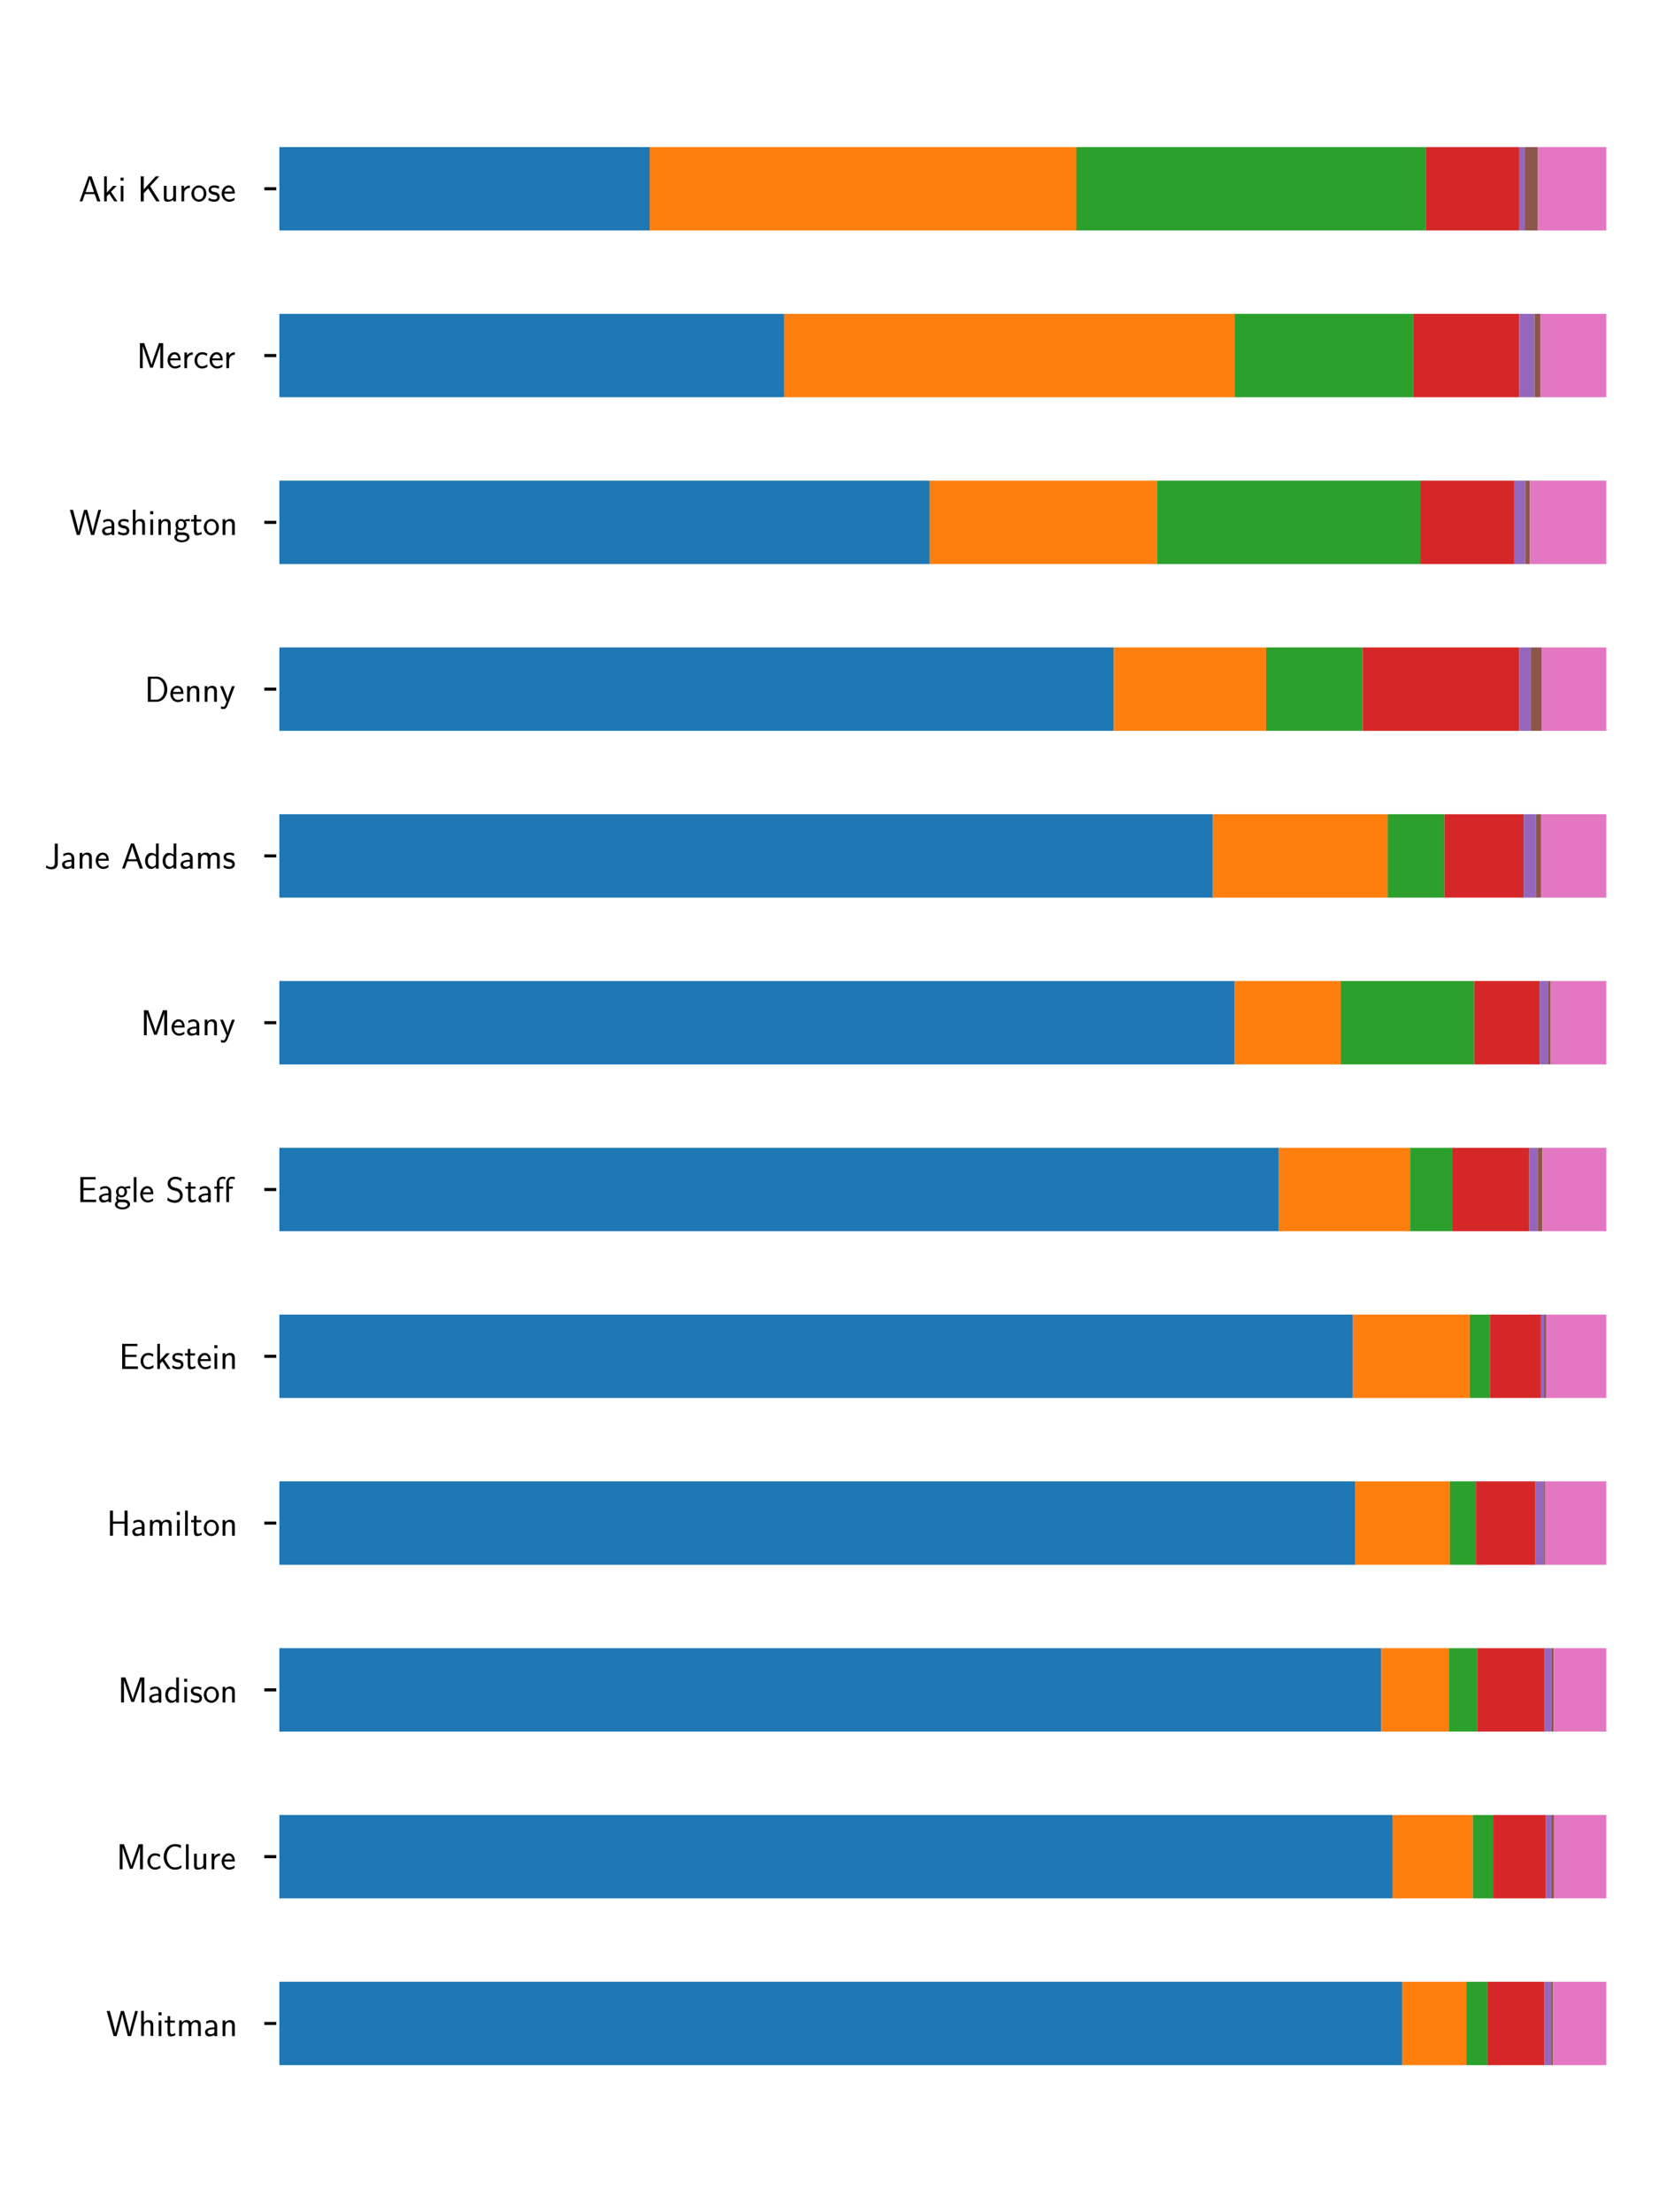 <?xml version="1.0" encoding="UTF-8" standalone="no"?>
<!-- Created with matplotlib (https://matplotlib.org/) -->

<svg
   xmlns:dc="http://purl.org/dc/elements/1.1/"
   xmlns:cc="http://creativecommons.org/ns#"
   xmlns:rdf="http://www.w3.org/1999/02/22-rdf-syntax-ns#"
   xmlns:svg="http://www.w3.org/2000/svg"
   xmlns="http://www.w3.org/2000/svg"
   xmlns:xlink="http://www.w3.org/1999/xlink"
   xmlns:sodipodi="http://sodipodi.sourceforge.net/DTD/sodipodi-0.dtd"
   xmlns:inkscape="http://www.inkscape.org/namespaces/inkscape"
   height="576pt"
   version="1.1"
   viewBox="0 0 432 576"
   width="432pt"
   id="svg2"
   inkscape:version="0.91 r13725"
   sodipodi:docname="demographics_by_school_geozone_MS.svg">
  <rect x="0" y="0" width="432" height="576" fill="#333333" stroke="none"/>
  <sodipodi:namedview
     pagecolor="#ffffff"
     bordercolor="#666666"
     borderopacity="1"
     objecttolerance="10"
     gridtolerance="10"
     guidetolerance="10"
     inkscape:pageopacity="0"
     inkscape:pageshadow="2"
     inkscape:window-width="1600"
     inkscape:window-height="831"
     id="namedview628"
     showgrid="false"
     inkscape:zoom="0.65555556"
     inkscape:cx="171.01552"
     inkscape:cy="483.28857"
     inkscape:window-x="0"
     inkscape:window-y="0"
     inkscape:window-maximized="1"
     inkscape:current-layer="svg2" />
  <defs
     id="defs4">
    <style
       type="text/css"
       id="style6">
*{stroke-linecap:butt;stroke-linejoin:round;}
  </style>
  </defs>
  <path
     d="M 0,576 432,576 432,0 0,0 Z"
     style="fill:#ffffff;stroke-linecap:butt;stroke-linejoin:round"
     id="path10"
     inkscape:connector-curvature="0" />
  <g
     id="patch_2"
     style="stroke-linecap:butt;stroke-linejoin:round">
    <path
       d="m 72.342,562.68 346.338,0 0,-549.36 -346.338,0 z"
       style="fill:#ffffff;stroke-linecap:butt;stroke-linejoin:round"
       id="path14"
       inkscape:connector-curvature="0" />
  </g>
  <g
     id="patch_3"
     style="stroke-linecap:butt;stroke-linejoin:round">
    <path
       clip-path="url(#p45917214f2)"
       d="m 72.342,537.709 292.768,0 0,-21.714 -292.768,0 z"
       style="fill:#1f77b4;stroke-linecap:butt;stroke-linejoin:round"
       id="path17"
       inkscape:connector-curvature="0" />
  </g>
  <g
     id="patch_4"
     style="stroke-linecap:butt;stroke-linejoin:round">
    <path
       clip-path="url(#p45917214f2)"
       d="m 72.342,494.281 290.326,0 0,-21.714 -290.326,0 z"
       style="fill:#1f77b4;stroke-linecap:butt;stroke-linejoin:round"
       id="path20"
       inkscape:connector-curvature="0" />
  </g>
  <g
     id="patch_5"
     style="stroke-linecap:butt;stroke-linejoin:round">
    <path
       clip-path="url(#p45917214f2)"
       d="m 72.342,450.854 287.297,0 0,-21.714 -287.297,0 z"
       style="fill:#1f77b4;stroke-linecap:butt;stroke-linejoin:round"
       id="path23"
       inkscape:connector-curvature="0" />
  </g>
  <g
     id="patch_6"
     style="stroke-linecap:butt;stroke-linejoin:round">
    <path
       clip-path="url(#p45917214f2)"
       d="m 72.342,407.426 280.546,0 0,-21.714 -280.546,0 z"
       style="fill:#1f77b4;stroke-linecap:butt;stroke-linejoin:round"
       id="path26"
       inkscape:connector-curvature="0" />
  </g>
  <g
     id="patch_7"
     style="stroke-linecap:butt;stroke-linejoin:round">
    <path
       clip-path="url(#p45917214f2)"
       d="m 72.342,363.998 279.946,0 0,-21.714 -279.946,0 z"
       style="fill:#1f77b4;stroke-linecap:butt;stroke-linejoin:round"
       id="path29"
       inkscape:connector-curvature="0" />
  </g>
  <g
     id="patch_8"
     style="stroke-linecap:butt;stroke-linejoin:round">
    <path
       clip-path="url(#p45917214f2)"
       d="m 72.342,320.571 260.623,0 0,-21.714 -260.623,0 z"
       style="fill:#1f77b4;stroke-linecap:butt;stroke-linejoin:round"
       id="path32"
       inkscape:connector-curvature="0" />
  </g>
  <g
     id="patch_9"
     style="stroke-linecap:butt;stroke-linejoin:round">
    <path
       clip-path="url(#p45917214f2)"
       d="m 72.342,277.143 249.062,0 0,-21.714 -249.062,0 z"
       style="fill:#1f77b4;stroke-linecap:butt;stroke-linejoin:round"
       id="path35"
       inkscape:connector-curvature="0" />
  </g>
  <g
     id="patch_10"
     style="stroke-linecap:butt;stroke-linejoin:round">
    <path
       clip-path="url(#p45917214f2)"
       d="m 72.342,233.715 243.488,0 0,-21.714 -243.488,0 z"
       style="fill:#1f77b4;stroke-linecap:butt;stroke-linejoin:round"
       id="path38"
       inkscape:connector-curvature="0" />
  </g>
  <g
     id="patch_11"
     style="stroke-linecap:butt;stroke-linejoin:round">
    <path
       clip-path="url(#p45917214f2)"
       d="m 72.342,190.288 217.664,0 0,-21.714 -217.664,0 z"
       style="fill:#1f77b4;stroke-linecap:butt;stroke-linejoin:round"
       id="path41"
       inkscape:connector-curvature="0" />
  </g>
  <g
     id="patch_12"
     style="stroke-linecap:butt;stroke-linejoin:round">
    <path
       clip-path="url(#p45917214f2)"
       d="m 72.342,146.86 169.73,0 0,-21.714 -169.73,0 z"
       style="fill:#1f77b4;stroke-linecap:butt;stroke-linejoin:round"
       id="path44"
       inkscape:connector-curvature="0" />
  </g>
  <g
     id="patch_13"
     style="stroke-linecap:butt;stroke-linejoin:round">
    <path
       clip-path="url(#p45917214f2)"
       d="m 72.342,103.432 131.876,0 0,-21.714 -131.876,0 z"
       style="fill:#1f77b4;stroke-linecap:butt;stroke-linejoin:round"
       id="path47"
       inkscape:connector-curvature="0" />
  </g>
  <g
     id="patch_14"
     style="stroke-linecap:butt;stroke-linejoin:round">
    <path
       clip-path="url(#p45917214f2)"
       d="m 72.342,60.005 96.84,0 0,-21.714 -96.84,0 z"
       style="fill:#1f77b4;stroke-linecap:butt;stroke-linejoin:round"
       id="path50"
       inkscape:connector-curvature="0" />
  </g>
  <g
     id="patch_15"
     style="stroke-linecap:butt;stroke-linejoin:round">
    <path
       clip-path="url(#p45917214f2)"
       d="m 365.109,537.709 16.779,0 0,-21.714 -16.779,0 z"
       style="fill:#ff7f0e;stroke-linecap:butt;stroke-linejoin:round"
       id="path53"
       inkscape:connector-curvature="0" />
  </g>
  <g
     id="patch_16"
     style="stroke-linecap:butt;stroke-linejoin:round">
    <path
       clip-path="url(#p45917214f2)"
       d="m 362.667,494.281 20.846,0 0,-21.714 -20.846,0 z"
       style="fill:#ff7f0e;stroke-linecap:butt;stroke-linejoin:round"
       id="path56"
       inkscape:connector-curvature="0" />
  </g>
  <g
     id="patch_17"
     style="stroke-linecap:butt;stroke-linejoin:round">
    <path
       clip-path="url(#p45917214f2)"
       d="m 359.639,450.854 17.637,0 0,-21.714 -17.637,0 z"
       style="fill:#ff7f0e;stroke-linecap:butt;stroke-linejoin:round"
       id="path59"
       inkscape:connector-curvature="0" />
  </g>
  <g
     id="patch_18"
     style="stroke-linecap:butt;stroke-linejoin:round">
    <path
       clip-path="url(#p45917214f2)"
       d="m 352.887,407.426 24.638,0 0,-21.714 -24.638,0 z"
       style="fill:#ff7f0e;stroke-linecap:butt;stroke-linejoin:round"
       id="path62"
       inkscape:connector-curvature="0" />
  </g>
  <g
     id="patch_19"
     style="stroke-linecap:butt;stroke-linejoin:round">
    <path
       clip-path="url(#p45917214f2)"
       d="m 352.287,363.998 30.421,0 0,-21.714 -30.421,0 z"
       style="fill:#ff7f0e;stroke-linecap:butt;stroke-linejoin:round"
       id="path65"
       inkscape:connector-curvature="0" />
  </g>
  <g
     id="patch_20"
     style="stroke-linecap:butt;stroke-linejoin:round">
    <path
       clip-path="url(#p45917214f2)"
       d="m 332.964,320.571 34.257,0 0,-21.714 -34.257,0 z"
       style="fill:#ff7f0e;stroke-linecap:butt;stroke-linejoin:round"
       id="path68"
       inkscape:connector-curvature="0" />
  </g>
  <g
     id="patch_21"
     style="stroke-linecap:butt;stroke-linejoin:round">
    <path
       clip-path="url(#p45917214f2)"
       d="m 321.404,277.143 27.684,0 0,-21.714 -27.684,0 z"
       style="fill:#ff7f0e;stroke-linecap:butt;stroke-linejoin:round"
       id="path71"
       inkscape:connector-curvature="0" />
  </g>
  <g
     id="patch_22"
     style="stroke-linecap:butt;stroke-linejoin:round">
    <path
       clip-path="url(#p45917214f2)"
       d="m 315.829,233.715 45.523,0 0,-21.714 -45.523,0 z"
       style="fill:#ff7f0e;stroke-linecap:butt;stroke-linejoin:round"
       id="path74"
       inkscape:connector-curvature="0" />
  </g>
  <g
     id="patch_23"
     style="stroke-linecap:butt;stroke-linejoin:round">
    <path
       clip-path="url(#p45917214f2)"
       d="m 290.006,190.288 39.676,0 0,-21.714 -39.676,0 z"
       style="fill:#ff7f0e;stroke-linecap:butt;stroke-linejoin:round"
       id="path77"
       inkscape:connector-curvature="0" />
  </g>
  <g
     id="patch_24"
     style="stroke-linecap:butt;stroke-linejoin:round">
    <path
       clip-path="url(#p45917214f2)"
       d="m 242.072,146.86 59.214,0 0,-21.714 -59.214,0 z"
       style="fill:#ff7f0e;stroke-linecap:butt;stroke-linejoin:round"
       id="path80"
       inkscape:connector-curvature="0" />
  </g>
  <g
     id="patch_25"
     style="stroke-linecap:butt;stroke-linejoin:round">
    <path
       clip-path="url(#p45917214f2)"
       d="m 204.218,103.432 117.245,0 0,-21.714 -117.245,0 z"
       style="fill:#ff7f0e;stroke-linecap:butt;stroke-linejoin:round"
       id="path83"
       inkscape:connector-curvature="0" />
  </g>
  <g
     id="patch_26"
     style="stroke-linecap:butt;stroke-linejoin:round">
    <path
       clip-path="url(#p45917214f2)"
       d="m 169.181,60.005 111.105,0 0,-21.714 -111.105,0 z"
       style="fill:#ff7f0e;stroke-linecap:butt;stroke-linejoin:round"
       id="path86"
       inkscape:connector-curvature="0" />
  </g>
  <g
     id="patch_27"
     style="stroke-linecap:butt;stroke-linejoin:round">
    <path
       clip-path="url(#p45917214f2)"
       d="m 381.888,537.709 5.403,0 0,-21.714 -5.403,0 z"
       style="fill:#2ca02c;stroke-linecap:butt;stroke-linejoin:round"
       id="path89"
       inkscape:connector-curvature="0" />
  </g>
  <g
     id="patch_28"
     style="stroke-linecap:butt;stroke-linejoin:round">
    <path
       clip-path="url(#p45917214f2)"
       d="m 383.514,494.281 5.302,0 0,-21.714 -5.302,0 z"
       style="fill:#2ca02c;stroke-linecap:butt;stroke-linejoin:round"
       id="path92"
       inkscape:connector-curvature="0" />
  </g>
  <g
     id="patch_29"
     style="stroke-linecap:butt;stroke-linejoin:round">
    <path
       clip-path="url(#p45917214f2)"
       d="m 377.275,450.854 7.425,0 0,-21.714 -7.425,0 z"
       style="fill:#2ca02c;stroke-linecap:butt;stroke-linejoin:round"
       id="path95"
       inkscape:connector-curvature="0" />
  </g>
  <g
     id="patch_30"
     style="stroke-linecap:butt;stroke-linejoin:round">
    <path
       clip-path="url(#p45917214f2)"
       d="m 377.525,407.426 6.819,0 0,-21.714 -6.819,0 z"
       style="fill:#2ca02c;stroke-linecap:butt;stroke-linejoin:round"
       id="path98"
       inkscape:connector-curvature="0" />
  </g>
  <g
     id="patch_31"
     style="stroke-linecap:butt;stroke-linejoin:round">
    <path
       clip-path="url(#p45917214f2)"
       d="m 382.708,363.998 5.27,0 0,-21.714 -5.27,0 z"
       style="fill:#2ca02c;stroke-linecap:butt;stroke-linejoin:round"
       id="path101"
       inkscape:connector-curvature="0" />
  </g>
  <g
     id="patch_32"
     style="stroke-linecap:butt;stroke-linejoin:round">
    <path
       clip-path="url(#p45917214f2)"
       d="m 367.221,320.571 10.89,0 0,-21.714 -10.89,0 z"
       style="fill:#2ca02c;stroke-linecap:butt;stroke-linejoin:round"
       id="path104"
       inkscape:connector-curvature="0" />
  </g>
  <g
     id="patch_33"
     style="stroke-linecap:butt;stroke-linejoin:round">
    <path
       clip-path="url(#p45917214f2)"
       d="m 349.088,277.143 34.806,0 0,-21.714 -34.806,0 z"
       style="fill:#2ca02c;stroke-linecap:butt;stroke-linejoin:round"
       id="path107"
       inkscape:connector-curvature="0" />
  </g>
  <g
     id="patch_34"
     style="stroke-linecap:butt;stroke-linejoin:round">
    <path
       clip-path="url(#p45917214f2)"
       d="m 361.352,233.715 14.768,0 0,-21.714 -14.768,0 z"
       style="fill:#2ca02c;stroke-linecap:butt;stroke-linejoin:round"
       id="path110"
       inkscape:connector-curvature="0" />
  </g>
  <g
     id="patch_35"
     style="stroke-linecap:butt;stroke-linejoin:round">
    <path
       clip-path="url(#p45917214f2)"
       d="m 329.683,190.288 25.15,0 0,-21.714 -25.15,0 z"
       style="fill:#2ca02c;stroke-linecap:butt;stroke-linejoin:round"
       id="path113"
       inkscape:connector-curvature="0" />
  </g>
  <g
     id="patch_36"
     style="stroke-linecap:butt;stroke-linejoin:round">
    <path
       clip-path="url(#p45917214f2)"
       d="m 301.285,146.86 68.526,0 0,-21.714 -68.526,0 z"
       style="fill:#2ca02c;stroke-linecap:butt;stroke-linejoin:round"
       id="path116"
       inkscape:connector-curvature="0" />
  </g>
  <g
     id="patch_37"
     style="stroke-linecap:butt;stroke-linejoin:round">
    <path
       clip-path="url(#p45917214f2)"
       d="m 321.463,103.432 46.572,0 0,-21.714 -46.572,0 z"
       style="fill:#2ca02c;stroke-linecap:butt;stroke-linejoin:round"
       id="path119"
       inkscape:connector-curvature="0" />
  </g>
  <g
     id="patch_38"
     style="stroke-linecap:butt;stroke-linejoin:round">
    <path
       clip-path="url(#p45917214f2)"
       d="m 280.286,60.005 90.971,0 0,-21.714 -90.971,0 z"
       style="fill:#2ca02c;stroke-linecap:butt;stroke-linejoin:round"
       id="path122"
       inkscape:connector-curvature="0" />
  </g>
  <g
     id="patch_39"
     style="stroke-linecap:butt;stroke-linejoin:round">
    <path
       clip-path="url(#p45917214f2)"
       d="m 387.291,537.709 14.891,0 0,-21.714 -14.891,0 z"
       style="fill:#d62728;stroke-linecap:butt;stroke-linejoin:round"
       id="path125"
       inkscape:connector-curvature="0" />
  </g>
  <g
     id="patch_40"
     style="stroke-linecap:butt;stroke-linejoin:round">
    <path
       clip-path="url(#p45917214f2)"
       d="m 388.816,494.281 13.747,0 0,-21.714 -13.747,0 z"
       style="fill:#d62728;stroke-linecap:butt;stroke-linejoin:round"
       id="path128"
       inkscape:connector-curvature="0" />
  </g>
  <g
     id="patch_41"
     style="stroke-linecap:butt;stroke-linejoin:round">
    <path
       clip-path="url(#p45917214f2)"
       d="m 384.7,450.854 17.422,0 0,-21.714 -17.422,0 z"
       style="fill:#d62728;stroke-linecap:butt;stroke-linejoin:round"
       id="path131"
       inkscape:connector-curvature="0" />
  </g>
  <g
     id="patch_42"
     style="stroke-linecap:butt;stroke-linejoin:round">
    <path
       clip-path="url(#p45917214f2)"
       d="m 384.343,407.426 15.461,0 0,-21.714 -15.461,0 z"
       style="fill:#d62728;stroke-linecap:butt;stroke-linejoin:round"
       id="path134"
       inkscape:connector-curvature="0" />
  </g>
  <g
     id="patch_43"
     style="stroke-linecap:butt;stroke-linejoin:round">
    <path
       clip-path="url(#p45917214f2)"
       d="m 387.978,363.998 13.252,0 0,-21.714 -13.252,0 z"
       style="fill:#d62728;stroke-linecap:butt;stroke-linejoin:round"
       id="path137"
       inkscape:connector-curvature="0" />
  </g>
  <g
     id="patch_44"
     style="stroke-linecap:butt;stroke-linejoin:round">
    <path
       clip-path="url(#p45917214f2)"
       d="m 378.111,320.571 20.132,0 0,-21.714 -20.132,0 z"
       style="fill:#d62728;stroke-linecap:butt;stroke-linejoin:round"
       id="path140"
       inkscape:connector-curvature="0" />
  </g>
  <g
     id="patch_45"
     style="stroke-linecap:butt;stroke-linejoin:round">
    <path
       clip-path="url(#p45917214f2)"
       d="m 383.894,277.143 17.052,0 0,-21.714 -17.052,0 z"
       style="fill:#d62728;stroke-linecap:butt;stroke-linejoin:round"
       id="path143"
       inkscape:connector-curvature="0" />
  </g>
  <g
     id="patch_46"
     style="stroke-linecap:butt;stroke-linejoin:round">
    <path
       clip-path="url(#p45917214f2)"
       d="m 376.121,233.715 20.674,0 0,-21.714 -20.674,0 z"
       style="fill:#d62728;stroke-linecap:butt;stroke-linejoin:round"
       id="path146"
       inkscape:connector-curvature="0" />
  </g>
  <g
     id="patch_47"
     style="stroke-linecap:butt;stroke-linejoin:round">
    <path
       clip-path="url(#p45917214f2)"
       d="m 354.833,190.288 40.777,0 0,-21.714 -40.777,0 z"
       style="fill:#d62728;stroke-linecap:butt;stroke-linejoin:round"
       id="path149"
       inkscape:connector-curvature="0" />
  </g>
  <g
     id="patch_48"
     style="stroke-linecap:butt;stroke-linejoin:round">
    <path
       clip-path="url(#p45917214f2)"
       d="m 369.811,146.86 24.494,0 0,-21.714 -24.494,0 z"
       style="fill:#d62728;stroke-linecap:butt;stroke-linejoin:round"
       id="path152"
       inkscape:connector-curvature="0" />
  </g>
  <g
     id="patch_49"
     style="stroke-linecap:butt;stroke-linejoin:round">
    <path
       clip-path="url(#p45917214f2)"
       d="m 368.035,103.432 27.572,0 0,-21.714 -27.572,0 z"
       style="fill:#d62728;stroke-linecap:butt;stroke-linejoin:round"
       id="path155"
       inkscape:connector-curvature="0" />
  </g>
  <g
     id="patch_50"
     style="stroke-linecap:butt;stroke-linejoin:round">
    <path
       clip-path="url(#p45917214f2)"
       d="m 371.256,60.005 24.28,0 0,-21.714 -24.28,0 z"
       style="fill:#d62728;stroke-linecap:butt;stroke-linejoin:round"
       id="path158"
       inkscape:connector-curvature="0" />
  </g>
  <g
     id="patch_51"
     style="stroke-linecap:butt;stroke-linejoin:round">
    <path
       clip-path="url(#p45917214f2)"
       d="m 402.182,537.709 1.693,0 0,-21.714 -1.693,0 z"
       style="fill:#9467bd;stroke-linecap:butt;stroke-linejoin:round"
       id="path161"
       inkscape:connector-curvature="0" />
  </g>
  <g
     id="patch_52"
     style="stroke-linecap:butt;stroke-linejoin:round">
    <path
       clip-path="url(#p45917214f2)"
       d="m 402.563,494.281 1.435,0 0,-21.714 -1.435,0 z"
       style="fill:#9467bd;stroke-linecap:butt;stroke-linejoin:round"
       id="path164"
       inkscape:connector-curvature="0" />
  </g>
  <g
     id="patch_53"
     style="stroke-linecap:butt;stroke-linejoin:round">
    <path
       clip-path="url(#p45917214f2)"
       d="m 402.122,450.854 1.81,0 0,-21.714 -1.81,0 z"
       style="fill:#9467bd;stroke-linecap:butt;stroke-linejoin:round"
       id="path167"
       inkscape:connector-curvature="0" />
  </g>
  <g
     id="patch_54"
     style="stroke-linecap:butt;stroke-linejoin:round">
    <path
       clip-path="url(#p45917214f2)"
       d="m 399.805,407.426 2.173,0 0,-21.714 -2.173,0 z"
       style="fill:#9467bd;stroke-linecap:butt;stroke-linejoin:round"
       id="path170"
       inkscape:connector-curvature="0" />
  </g>
  <g
     id="patch_55"
     style="stroke-linecap:butt;stroke-linejoin:round">
    <path
       clip-path="url(#p45917214f2)"
       d="m 401.231,363.998 0.872,0 0,-21.714 -0.872,0 z"
       style="fill:#9467bd;stroke-linecap:butt;stroke-linejoin:round"
       id="path173"
       inkscape:connector-curvature="0" />
  </g>
  <g
     id="patch_56"
     style="stroke-linecap:butt;stroke-linejoin:round">
    <path
       clip-path="url(#p45917214f2)"
       d="m 398.243,320.571 2.181,0 0,-21.714 -2.181,0 z"
       style="fill:#9467bd;stroke-linecap:butt;stroke-linejoin:round"
       id="path176"
       inkscape:connector-curvature="0" />
  </g>
  <g
     id="patch_57"
     style="stroke-linecap:butt;stroke-linejoin:round">
    <path
       clip-path="url(#p45917214f2)"
       d="m 400.945,277.143 2.169,0 0,-21.714 -2.169,0 z"
       style="fill:#9467bd;stroke-linecap:butt;stroke-linejoin:round"
       id="path179"
       inkscape:connector-curvature="0" />
  </g>
  <g
     id="patch_58"
     style="stroke-linecap:butt;stroke-linejoin:round">
    <path
       clip-path="url(#p45917214f2)"
       d="m 396.794,233.715 3.2,0 0,-21.714 -3.2,0 z"
       style="fill:#9467bd;stroke-linecap:butt;stroke-linejoin:round"
       id="path182"
       inkscape:connector-curvature="0" />
  </g>
  <g
     id="patch_59"
     style="stroke-linecap:butt;stroke-linejoin:round">
    <path
       clip-path="url(#p45917214f2)"
       d="m 395.61,190.288 3.018,0 0,-21.714 -3.018,0 z"
       style="fill:#9467bd;stroke-linecap:butt;stroke-linejoin:round"
       id="path185"
       inkscape:connector-curvature="0" />
  </g>
  <g
     id="patch_60"
     style="stroke-linecap:butt;stroke-linejoin:round">
    <path
       clip-path="url(#p45917214f2)"
       d="m 394.305,146.86 2.882,0 0,-21.714 -2.882,0 z"
       style="fill:#9467bd;stroke-linecap:butt;stroke-linejoin:round"
       id="path188"
       inkscape:connector-curvature="0" />
  </g>
  <g
     id="patch_61"
     style="stroke-linecap:butt;stroke-linejoin:round">
    <path
       clip-path="url(#p45917214f2)"
       d="m 395.607,103.432 3.984,0 0,-21.714 -3.984,0 z"
       style="fill:#9467bd;stroke-linecap:butt;stroke-linejoin:round"
       id="path191"
       inkscape:connector-curvature="0" />
  </g>
  <g
     id="patch_62"
     style="stroke-linecap:butt;stroke-linejoin:round">
    <path
       clip-path="url(#p45917214f2)"
       d="m 395.537,60.005 1.544,0 0,-21.714 -1.544,0 z"
       style="fill:#9467bd;stroke-linecap:butt;stroke-linejoin:round"
       id="path194"
       inkscape:connector-curvature="0" />
  </g>
  <g
     id="patch_63"
     style="stroke-linecap:butt;stroke-linejoin:round">
    <path
       clip-path="url(#p45917214f2)"
       d="m 403.875,537.709 0.511,0 0,-21.714 -0.511,0 z"
       style="fill:#8c564b;stroke-linecap:butt;stroke-linejoin:round"
       id="path197"
       inkscape:connector-curvature="0" />
  </g>
  <g
     id="patch_64"
     style="stroke-linecap:butt;stroke-linejoin:round">
    <path
       clip-path="url(#p45917214f2)"
       d="m 403.997,494.281 0.67,0 0,-21.714 -0.67,0 z"
       style="fill:#8c564b;stroke-linecap:butt;stroke-linejoin:round"
       id="path200"
       inkscape:connector-curvature="0" />
  </g>
  <g
     id="patch_65"
     style="stroke-linecap:butt;stroke-linejoin:round">
    <path
       clip-path="url(#p45917214f2)"
       d="m 403.931,450.854 0.65,0 0,-21.714 -0.65,0 z"
       style="fill:#8c564b;stroke-linecap:butt;stroke-linejoin:round"
       id="path203"
       inkscape:connector-curvature="0" />
  </g>
  <g
     id="patch_66"
     style="stroke-linecap:butt;stroke-linejoin:round">
    <path
       clip-path="url(#p45917214f2)"
       d="m 401.977,407.426 0.41,0 0,-21.714 -0.41,0 z"
       style="fill:#8c564b;stroke-linecap:butt;stroke-linejoin:round"
       id="path206"
       inkscape:connector-curvature="0" />
  </g>
  <g
     id="patch_67"
     style="stroke-linecap:butt;stroke-linejoin:round">
    <path
       clip-path="url(#p45917214f2)"
       d="m 402.103,363.998 0.5,0 0,-21.714 -0.5,0 z"
       style="fill:#8c564b;stroke-linecap:butt;stroke-linejoin:round"
       id="path209"
       inkscape:connector-curvature="0" />
  </g>
  <g
     id="patch_68"
     style="stroke-linecap:butt;stroke-linejoin:round">
    <path
       clip-path="url(#p45917214f2)"
       d="m 400.424,320.571 1.218,0 0,-21.714 -1.218,0 z"
       style="fill:#8c564b;stroke-linecap:butt;stroke-linejoin:round"
       id="path212"
       inkscape:connector-curvature="0" />
  </g>
  <g
     id="patch_69"
     style="stroke-linecap:butt;stroke-linejoin:round">
    <path
       clip-path="url(#p45917214f2)"
       d="m 403.115,277.143 0.666,0 0,-21.714 -0.666,0 z"
       style="fill:#8c564b;stroke-linecap:butt;stroke-linejoin:round"
       id="path215"
       inkscape:connector-curvature="0" />
  </g>
  <g
     id="patch_70"
     style="stroke-linecap:butt;stroke-linejoin:round">
    <path
       clip-path="url(#p45917214f2)"
       d="m 399.994,233.715 1.245,0 0,-21.714 -1.245,0 z"
       style="fill:#8c564b;stroke-linecap:butt;stroke-linejoin:round"
       id="path218"
       inkscape:connector-curvature="0" />
  </g>
  <g
     id="patch_71"
     style="stroke-linecap:butt;stroke-linejoin:round">
    <path
       clip-path="url(#p45917214f2)"
       d="m 398.627,190.288 2.809,0 0,-21.714 -2.809,0 z"
       style="fill:#8c564b;stroke-linecap:butt;stroke-linejoin:round"
       id="path221"
       inkscape:connector-curvature="0" />
  </g>
  <g
     id="patch_72"
     style="stroke-linecap:butt;stroke-linejoin:round">
    <path
       clip-path="url(#p45917214f2)"
       d="m 397.187,146.86 1.156,0 0,-21.714 -1.156,0 z"
       style="fill:#8c564b;stroke-linecap:butt;stroke-linejoin:round"
       id="path224"
       inkscape:connector-curvature="0" />
  </g>
  <g
     id="patch_73"
     style="stroke-linecap:butt;stroke-linejoin:round">
    <path
       clip-path="url(#p45917214f2)"
       d="m 399.591,103.432 1.576,0 0,-21.714 -1.576,0 z"
       style="fill:#8c564b;stroke-linecap:butt;stroke-linejoin:round"
       id="path227"
       inkscape:connector-curvature="0" />
  </g>
  <g
     id="patch_74"
     style="stroke-linecap:butt;stroke-linejoin:round">
    <path
       clip-path="url(#p45917214f2)"
       d="m 397.081,60.005 3.39,0 0,-21.714 -3.39,0 z"
       style="fill:#8c564b;stroke-linecap:butt;stroke-linejoin:round"
       id="path230"
       inkscape:connector-curvature="0" />
  </g>
  <g
     id="patch_75"
     style="stroke-linecap:butt;stroke-linejoin:round">
    <path
       clip-path="url(#p45917214f2)"
       d="m 404.386,537.709 14.294,0 0,-21.714 -14.294,0 z"
       style="fill:#e377c2;stroke-linecap:butt;stroke-linejoin:round"
       id="path233"
       inkscape:connector-curvature="0" />
  </g>
  <g
     id="patch_76"
     style="stroke-linecap:butt;stroke-linejoin:round">
    <path
       clip-path="url(#p45917214f2)"
       d="m 404.667,494.281 14.013,0 0,-21.714 -14.013,0 z"
       style="fill:#e377c2;stroke-linecap:butt;stroke-linejoin:round"
       id="path236"
       inkscape:connector-curvature="0" />
  </g>
  <g
     id="patch_77"
     style="stroke-linecap:butt;stroke-linejoin:round">
    <path
       clip-path="url(#p45917214f2)"
       d="m 404.582,450.854 14.098,0 0,-21.714 -14.098,0 z"
       style="fill:#e377c2;stroke-linecap:butt;stroke-linejoin:round"
       id="path239"
       inkscape:connector-curvature="0" />
  </g>
  <g
     id="patch_78"
     style="stroke-linecap:butt;stroke-linejoin:round">
    <path
       clip-path="url(#p45917214f2)"
       d="m 402.387,407.426 16.293,0 0,-21.714 -16.293,0 z"
       style="fill:#e377c2;stroke-linecap:butt;stroke-linejoin:round"
       id="path242"
       inkscape:connector-curvature="0" />
  </g>
  <g
     id="patch_79"
     style="stroke-linecap:butt;stroke-linejoin:round">
    <path
       clip-path="url(#p45917214f2)"
       d="m 402.602,363.998 16.078,0 0,-21.714 -16.078,0 z"
       style="fill:#e377c2;stroke-linecap:butt;stroke-linejoin:round"
       id="path245"
       inkscape:connector-curvature="0" />
  </g>
  <g
     id="patch_80"
     style="stroke-linecap:butt;stroke-linejoin:round">
    <path
       clip-path="url(#p45917214f2)"
       d="m 401.642,320.571 17.038,0 0,-21.714 -17.038,0 z"
       style="fill:#e377c2;stroke-linecap:butt;stroke-linejoin:round"
       id="path248"
       inkscape:connector-curvature="0" />
  </g>
  <g
     id="patch_81"
     style="stroke-linecap:butt;stroke-linejoin:round">
    <path
       clip-path="url(#p45917214f2)"
       d="m 403.781,277.143 14.899,0 0,-21.714 -14.899,0 z"
       style="fill:#e377c2;stroke-linecap:butt;stroke-linejoin:round"
       id="path251"
       inkscape:connector-curvature="0" />
  </g>
  <g
     id="patch_82"
     style="stroke-linecap:butt;stroke-linejoin:round">
    <path
       clip-path="url(#p45917214f2)"
       d="m 401.239,233.715 17.441,0 0,-21.714 -17.441,0 z"
       style="fill:#e377c2;stroke-linecap:butt;stroke-linejoin:round"
       id="path254"
       inkscape:connector-curvature="0" />
  </g>
  <g
     id="patch_83"
     style="stroke-linecap:butt;stroke-linejoin:round">
    <path
       clip-path="url(#p45917214f2)"
       d="m 401.436,190.288 17.244,0 0,-21.714 -17.244,0 z"
       style="fill:#e377c2;stroke-linecap:butt;stroke-linejoin:round"
       id="path257"
       inkscape:connector-curvature="0" />
  </g>
  <g
     id="patch_84"
     style="stroke-linecap:butt;stroke-linejoin:round">
    <path
       clip-path="url(#p45917214f2)"
       d="m 398.343,146.86 20.337,0 0,-21.714 -20.337,0 z"
       style="fill:#e377c2;stroke-linecap:butt;stroke-linejoin:round"
       id="path260"
       inkscape:connector-curvature="0" />
  </g>
  <g
     id="patch_85"
     style="stroke-linecap:butt;stroke-linejoin:round">
    <path
       clip-path="url(#p45917214f2)"
       d="m 401.167,103.432 17.513,0 0,-21.714 -17.513,0 z"
       style="fill:#e377c2;stroke-linecap:butt;stroke-linejoin:round"
       id="path263"
       inkscape:connector-curvature="0" />
  </g>
  <g
     id="patch_86"
     style="stroke-linecap:butt;stroke-linejoin:round">
    <path
       clip-path="url(#p45917214f2)"
       d="m 400.471,60.005 18.209,0 0,-21.714 -18.209,0 z"
       style="fill:#e377c2;stroke-linecap:butt;stroke-linejoin:round"
       id="path266"
       inkscape:connector-curvature="0" />
  </g>
  <g
     id="matplotlib.axis_1"
     style="stroke-linecap:butt;stroke-linejoin:round" />
  <g
     id="line2d_1"
     style="stroke-linecap:butt;stroke-linejoin:round">
    <defs
       id="defs272">
      <path
         d="M 0,0 -3.5,0"
         id="md4923b8eb2"
         style="stroke:#000000;stroke-width:0.8;stroke-linecap:butt;stroke-linejoin:round"
         inkscape:connector-curvature="0" />
    </defs>
    <g
       id="g275"
       style="stroke-linecap:butt;stroke-linejoin:round">
      <use
         style="stroke:#000000;stroke-width:0.8;stroke-linecap:butt;stroke-linejoin:round"
         x="72.342"
         xlink:href="#md4923b8eb2"
         y="526.852"
         id="use277"
         width="100%"
         height="100%" />
    </g>
  </g>
  <g
     id="text_1"
     style="stroke-linecap:butt;stroke-linejoin:round"
     transform="translate(-0.193,0)">
    <!-- Whitman -->
    <defs
       id="defs280">
      <path
         d="M 87.203,69 79.594,69 71.203,38.078 C 69.906,33.094 68.703,28.141 67.5,23.156 65.703,15.797 64.406,10.641 64.203,8.047 l -0.109,0 c -0.188,2.688 -1.5,8.344 -3.094,14.719 -1.203,5.281 -2.5,10.531 -3.906,15.703 L 48.797,69 40.406,69 32.5,40.031 28.5,24.203 C 25.5,11.672 25.406,9.875 25.203,7.891 l -0.109,0 c 0,0.594 -0.391,3.875 -3.188,15.516 C 20.5,29.188 19.094,35.062 17.594,40.641 L 9.906,69 l -8.609,0 19,-69 8.297,0 7.906,28.734 4,15.812 C 43.203,55.688 43.797,58.469 44,60.953 l 0.094,0 c 0,-0.391 0.906,-6.672 4.812,-21.188 L 59.5,0 68.203,0 Z"
         id="CMSS17-87"
         inkscape:connector-curvature="0"
         style="stroke-linecap:butt;stroke-linejoin:round" />
      <path
         d="m 40.906,29.547 c 0,6.266 -1.5,14.516 -12.812,14.516 -6.297,0 -10.391,-3.078 -13.297,-6.453 l 0,31.891 -7.391,0 0,-69 L 15,0.5 15,24.578 C 15,30.828 17.406,38 24.203,38 33,38 33.297,32.125 33.297,28.734 l 0,-28.234 7.609,0 z"
         id="CMSS17-104"
         inkscape:connector-curvature="0"
         style="stroke-linecap:butt;stroke-linejoin:round" />
      <path
         d="m 15.297,65.359 -8.391,0 0,-8.359 8.391,0 z m -0.5,-22.562 -7.391,0 0,-42.797 7.391,0 z"
         id="CMSS17-105"
         inkscape:connector-curvature="0"
         style="stroke-linecap:butt;stroke-linejoin:round" />
      <path
         d="m 16.703,37 13,0 0,5.766 -13,0 0,12.234 -7.109,0 0,-12.234 -7.891,0 0,-5.766 7.703,0 0,-25.297 C 9.406,6 10.703,-1 17.297,-1 c 5,0 9.609,1.391 14,3.688 l -1.594,5.875 c -2.406,-2.094 -5.297,-3.297 -8.406,-3.297 -4.391,0 -4.594,5.609 -4.594,8.109 z"
         id="CMSS17-116"
         inkscape:connector-curvature="0"
         style="stroke-linecap:butt;stroke-linejoin:round" />
      <path
         d="M 67,29.328 C 67,36.062 65.297,44 54.094,44 c -7.5,0 -12,-4.688 -14,-7.578 C 38.297,41.719 34.094,44 28.094,44 21.297,44 17,40.125 14.703,37.328 l 0,5.766 -7.297,0 L 7.406,0 15,0 15,24.359 c 0,5.938 2.203,13.578 9.297,13.578 9.109,0 9.109,-6.438 9.109,-9.359 L 33.406,0 41,0 41,24.359 c 0,5.938 2.203,13.578 9.297,13.578 9.109,0 9.109,-6.438 9.109,-9.359 L 59.406,0 67,0 Z"
         id="CMSS17-109"
         inkscape:connector-curvature="0"
         style="stroke-linecap:butt;stroke-linejoin:round" />
      <path
         d="M 37.594,27.984 C 37.594,37.375 30.906,43.875 21.906,43.875 17.5,43.875 12.703,43.078 7.203,39.891 l 0.594,-6.531 C 10.297,35.125 14.594,38 21.797,38 26.906,38 30,34.062 30,27.844 L 30,24 C 14,24 4,19.344 4,11.344 4,7.203 6.5,-1 14.797,-1 c 1.5,0 9.609,0 15.406,4.391 l 0,-3.688 7.391,0 z M 30,12.75 C 30,10.953 30,8.562 27,6.781 24.406,5.078 21.094,5.078 19.703,5.078 c -5,0 -8.406,2.906 -8.406,6.547 0,7.297 15.609,7.297 18.703,7.297 z"
         id="CMSS17-97"
         inkscape:connector-curvature="0"
         style="stroke-linecap:butt;stroke-linejoin:round" />
      <path
         d="M 40.906,29.328 C 40.906,35.672 39.406,44 28.094,44 21.703,44 17.5,40.719 14.703,37.328 l 0,5.766 -7.297,0 L 7.406,0 15,0 15,24.359 C 15,30.688 17.406,37.938 24.203,37.938 33,37.938 33.297,32 33.297,28.578 L 33.297,0 40.906,0 Z"
         id="CMSS17-110"
         inkscape:connector-curvature="0"
         style="stroke-linecap:butt;stroke-linejoin:round" />
    </defs>
    <g
       transform="matrix(0.095,0,0,-0.095,27.856,530.138)"
       id="g289"
       style="stroke-linecap:butt;stroke-linejoin:round">
      <use
         transform="scale(0.996,0.996)"
         xlink:href="#CMSS17-87"
         id="use291"
         style="stroke-linecap:butt;stroke-linejoin:round"
         x="0"
         y="0"
         width="100%"
         height="100%" />
      <use
         transform="matrix(0.996,0,0,0.996,88.242,0)"
         xlink:href="#CMSS17-104"
         id="use293"
         style="stroke-linecap:butt;stroke-linejoin:round"
         x="0"
         y="0"
         width="100%"
         height="100%" />
      <use
         transform="matrix(0.996,0,0,0.996,136.447,0)"
         xlink:href="#CMSS17-105"
         id="use295"
         style="stroke-linecap:butt;stroke-linejoin:round"
         x="0"
         y="0"
         width="100%"
         height="100%" />
      <use
         transform="matrix(0.996,0,0,0.996,158.628,0)"
         xlink:href="#CMSS17-116"
         id="use297"
         style="stroke-linecap:butt;stroke-linejoin:round"
         x="0"
         y="0"
         width="100%"
         height="100%" />
      <use
         transform="matrix(0.996,0,0,0.996,192.459,0)"
         xlink:href="#CMSS17-109"
         id="use299"
         style="stroke-linecap:butt;stroke-linejoin:round"
         x="0"
         y="0"
         width="100%"
         height="100%" />
      <use
         transform="matrix(0.996,0,0,0.996,266.689,0)"
         xlink:href="#CMSS17-97"
         id="use301"
         style="stroke-linecap:butt;stroke-linejoin:round"
         x="0"
         y="0"
         width="100%"
         height="100%" />
      <use
         transform="matrix(0.996,0,0,0.996,311.611,0)"
         xlink:href="#CMSS17-110"
         id="use303"
         style="stroke-linecap:butt;stroke-linejoin:round"
         x="0"
         y="0"
         width="100%"
         height="100%" />
    </g>
  </g>
  <g
     id="line2d_2"
     style="stroke-linecap:butt;stroke-linejoin:round">
    <g
       id="g307"
       style="stroke-linecap:butt;stroke-linejoin:round">
      <use
         style="stroke:#000000;stroke-width:0.8;stroke-linecap:butt;stroke-linejoin:round"
         x="72.342"
         xlink:href="#md4923b8eb2"
         y="483.425"
         id="use309"
         width="100%"
         height="100%" />
    </g>
  </g>
  <g
     id="text_2"
     style="stroke-linecap:butt;stroke-linejoin:round"
     transform="translate(-0.991,0)">
    <!-- McClure -->
    <defs
       id="defs312">
      <path
         d="m 49.906,37.047 -4.812,-14.031 C 44.297,20.422 41.594,12.359 41,9.172 l -0.094,0 c -0.312,2 -0.906,4.094 -2.5,9.172 C 37.5,21.328 36.5,24.406 35.5,27.203 L 20.703,69 9,69 9,0 l 7.797,0 0,60.938 0.109,0 c 0,-0.094 0.891,-4.484 7,-21.891 L 37.094,1.5 44.5,1.5 56.406,34.859 c 0.797,2.297 3.297,9.562 4.391,13.047 1,2.984 3.5,10.344 4.109,13.234 l 0.094,0 L 65,0 l 7.906,0 0,69 -11.609,0 z"
         id="CMSS17-77"
         inkscape:connector-curvature="0"
         style="stroke-linecap:butt;stroke-linejoin:round" />
      <path
         d="m 38.5,39.703 c 0,0.688 -4.594,2.703 -5.797,3.094 C 29.406,44 25.203,44 24.094,44 11.094,44 3.297,32.703 3.297,21.297 3.297,9.297 12,-1 23.703,-1 c 6.703,0 11.5,2.188 15.391,4.781 L 38.5,10.375 C 34.203,7.078 29.203,5.266 23.797,5.266 16,5.266 10.906,12.094 10.906,21.391 c 0,7.219 3.297,16.328 13.297,16.328 5.5,0 8.594,-1.109 13.203,-4.203 z"
         id="CMSS17-99"
         inkscape:connector-curvature="0"
         style="stroke-linecap:butt;stroke-linejoin:round" />
      <path
         d="M 54.703,11.156 C 48,6.672 44.906,5.375 36.797,5.375 c -14,0 -22.203,14.984 -22.203,28.672 C 14.594,48.625 23,63 37.203,63 43.594,63 47.797,61.219 52.906,58.047 l 1.391,7.844 C 49.5,68.281 43.406,69.375 37.297,69.375 18.094,69.375 6.203,51.812 6.203,34.047 6.203,14.484 20.297,-1 36.297,-1 c 8.609,0 11.609,0.703 19,5.375 z"
         id="CMSS17-67"
         inkscape:connector-curvature="0"
         style="stroke-linecap:butt;stroke-linejoin:round" />
      <path
         d="m 14.797,69 -7.391,0 0,-69 7.391,0 z"
         id="CMSS17-108"
         inkscape:connector-curvature="0"
         style="stroke-linecap:butt;stroke-linejoin:round" />
      <path
         d="m 40.906,42.797 -7.609,0 0,-27.609 C 33.297,7.781 27.906,4.781 22.203,4.781 15.594,4.781 15,6.984 15,11.078 l 0,31.719 -7.594,0 0,-32.203 C 7.406,2.797 10.094,-1 17,-1 c 3.406,0 11.094,0.797 16.5,5.781 L 33.5,0 40.906,0 Z"
         id="CMSS17-117"
         inkscape:connector-curvature="0"
         style="stroke-linecap:butt;stroke-linejoin:round" />
      <path
         d="M 14.906,21.297 C 14.906,30.703 21.797,37 30.594,37 l 0,6.578 c -6.391,0 -12.391,-3.188 -16,-8.375 l 0,7.891 -7.094,0 L 7.5,0 14.906,0 Z"
         id="CMSS17-114"
         inkscape:connector-curvature="0"
         style="stroke-linecap:butt;stroke-linejoin:round" />
      <path
         d="m 39.094,21.516 c 0,3.328 -0.188,9.781 -3.391,15.125 C 32.203,42.391 26.5,44 22.203,44 11.797,44 3,34.188 3,21.484 3,9.094 12.094,-1 23.594,-1 c 4.5,0 10,1.297 15,4.875 0,0.406 -0.188,2.594 -0.297,2.688 C 38.297,6.766 38,9.844 38,10.25 33.203,6.359 27.703,5.078 23.703,5.078 c -6.406,0 -13.297,5.344 -13.609,16.438 z M 10.906,27 c 1.297,5.562 5.688,10.828 11.297,10.828 1.5,0 8.5,0 10.297,-10.828 z"
         id="CMSS17-101"
         inkscape:connector-curvature="0"
         style="stroke-linecap:butt;stroke-linejoin:round" />
    </defs>
    <g
       transform="matrix(0.095,0,0,-0.095,31.311,486.711)"
       id="g321"
       style="stroke-linecap:butt;stroke-linejoin:round">
      <use
         transform="scale(0.996,0.996)"
         xlink:href="#CMSS17-77"
         id="use323"
         style="stroke-linecap:butt;stroke-linejoin:round"
         x="0"
         y="0"
         width="100%"
         height="100%" />
      <use
         transform="matrix(0.996,0,0,0.996,81.676,0)"
         xlink:href="#CMSS17-99"
         id="use325"
         style="stroke-linecap:butt;stroke-linejoin:round"
         x="0"
         y="0"
         width="100%"
         height="100%" />
      <use
         transform="matrix(0.996,0,0,0.996,123.315,0)"
         xlink:href="#CMSS17-67"
         id="use327"
         style="stroke-linecap:butt;stroke-linejoin:round"
         x="0"
         y="0"
         width="100%"
         height="100%" />
      <use
         transform="matrix(0.996,0,0,0.996,183.171,0)"
         xlink:href="#CMSS17-108"
         id="use329"
         style="stroke-linecap:butt;stroke-linejoin:round"
         x="0"
         y="0"
         width="100%"
         height="100%" />
      <use
         transform="matrix(0.996,0,0,0.996,205.351,0)"
         xlink:href="#CMSS17-117"
         id="use331"
         style="stroke-linecap:butt;stroke-linejoin:round"
         x="0"
         y="0"
         width="100%"
         height="100%" />
      <use
         transform="matrix(0.996,0,0,0.996,253.556,0)"
         xlink:href="#CMSS17-114"
         id="use333"
         style="stroke-linecap:butt;stroke-linejoin:round"
         x="0"
         y="0"
         width="100%"
         height="100%" />
      <use
         transform="matrix(0.996,0,0,0.996,285.466,0)"
         xlink:href="#CMSS17-101"
         id="use335"
         style="stroke-linecap:butt;stroke-linejoin:round"
         x="0"
         y="0"
         width="100%"
         height="100%" />
    </g>
  </g>
  <g
     id="line2d_3"
     style="stroke-linecap:butt;stroke-linejoin:round">
    <g
       id="g339"
       style="stroke-linecap:butt;stroke-linejoin:round">
      <use
         style="stroke:#000000;stroke-width:0.8;stroke-linecap:butt;stroke-linejoin:round"
         x="72.342"
         xlink:href="#md4923b8eb2"
         y="439.997"
         id="use341"
         width="100%"
         height="100%" />
    </g>
  </g>
  <g
     id="text_3"
     style="stroke-linecap:butt;stroke-linejoin:round"
     transform="translate(-0.513,0)">
    <!-- Madison -->
    <defs
       id="defs344">
      <path
         d="m 40.797,69 -7.391,0 0,-30.906 C 30.297,40.672 25.203,43.062 19.594,43.062 10.5,43.062 3.297,33.297 3.297,21.047 3.297,8.781 10.406,-1 19.297,-1 c 6.906,0 11.5,3.688 13.906,5.781 l 0,-4.984 7.594,0 z m -7.594,-55.938 c 0,-1.391 0,-2.859 -3.109,-5.531 -2,-1.672 -4.391,-2.453 -6.688,-2.453 -5.406,0 -12.5,3.922 -12.5,15.859 0,12.406 8,16.062 13.5,16.062 3.688,0 6.688,-1.781 8.797,-4.734 z"
         id="CMSS17-100"
         inkscape:connector-curvature="0"
         style="stroke-linecap:butt;stroke-linejoin:round" />
      <path
         d="m 32.203,41.047 c -5.906,2.812 -10.5,2.812 -13.5,2.812 -7.109,0 -15.609,-2.484 -15.609,-12.562 0,-10.062 11,-12.266 14,-12.875 4.609,-0.891 9.703,-1.891 9.703,-6.859 0,-6.297 -7.203,-6.297 -8.5,-6.297 -4,0 -9.5,1.094 -14.5,4.703 L 2.594,3.281 C 8.297,0 13.797,-1 18.406,-1 c 12.297,0 15.391,7.5 15.391,13.203 0,4.891 -2.797,8.188 -4.703,9.688 C 25.797,24.5 24.594,24.797 16.406,26.5 15,26.703 10.094,27.797 10.094,32.281 10.094,38 16.406,38 17.797,38 c 6.5,0 10.5,-2.016 13.203,-3.5 z"
         id="CMSS17-115"
         inkscape:connector-curvature="0"
         style="stroke-linecap:butt;stroke-linejoin:round" />
      <path
         d="M 44.203,21.188 C 44.203,34 34.703,44 23.5,44 12,44 2.703,33.703 2.703,21.188 2.703,8.5 12.297,-1 23.406,-1 34.797,-1 44.203,8.797 44.203,21.188 Z M 23.5,5.266 c -7.094,0 -13.203,5.812 -13.203,16.734 0,11.609 7.109,15.922 13.109,15.922 6.5,0 13.188,-4.703 13.188,-15.922 0,-11.328 -6.5,-16.734 -13.094,-16.734 z"
         id="CMSS17-111"
         inkscape:connector-curvature="0"
         style="stroke-linecap:butt;stroke-linejoin:round" />
    </defs>
    <g
       transform="matrix(0.095,0,0,-0.095,31.204,443.283)"
       id="g349"
       style="stroke-linecap:butt;stroke-linejoin:round">
      <use
         transform="scale(0.996,0.996)"
         xlink:href="#CMSS17-77"
         id="use351"
         style="stroke-linecap:butt;stroke-linejoin:round"
         x="0"
         y="0"
         width="100%"
         height="100%" />
      <use
         transform="matrix(0.996,0,0,0.996,81.676,0)"
         xlink:href="#CMSS17-97"
         id="use353"
         style="stroke-linecap:butt;stroke-linejoin:round"
         x="0"
         y="0"
         width="100%"
         height="100%" />
      <use
         transform="matrix(0.996,0,0,0.996,126.598,0)"
         xlink:href="#CMSS17-100"
         id="use355"
         style="stroke-linecap:butt;stroke-linejoin:round"
         x="0"
         y="0"
         width="100%"
         height="100%" />
      <use
         transform="matrix(0.996,0,0,0.996,174.803,0)"
         xlink:href="#CMSS17-105"
         id="use357"
         style="stroke-linecap:butt;stroke-linejoin:round"
         x="0"
         y="0"
         width="100%"
         height="100%" />
      <use
         transform="matrix(0.996,0,0,0.996,196.984,0)"
         xlink:href="#CMSS17-115"
         id="use359"
         style="stroke-linecap:butt;stroke-linejoin:round"
         x="0"
         y="0"
         width="100%"
         height="100%" />
      <use
         transform="matrix(0.996,0,0,0.996,232.897,0)"
         xlink:href="#CMSS17-111"
         id="use361"
         style="stroke-linecap:butt;stroke-linejoin:round"
         x="0"
         y="0"
         width="100%"
         height="100%" />
      <use
         transform="matrix(0.996,0,0,0.996,279.741,0)"
         xlink:href="#CMSS17-110"
         id="use363"
         style="stroke-linecap:butt;stroke-linejoin:round"
         x="0"
         y="0"
         width="100%"
         height="100%" />
    </g>
  </g>
  <g
     id="line2d_4"
     style="stroke-linecap:butt;stroke-linejoin:round">
    <g
       id="g367"
       style="stroke-linecap:butt;stroke-linejoin:round">
      <use
         style="stroke:#000000;stroke-width:0.8;stroke-linecap:butt;stroke-linejoin:round"
         x="72.342"
         xlink:href="#md4923b8eb2"
         y="396.569"
         id="use369"
         width="100%"
         height="100%" />
    </g>
  </g>
  <g
     id="text_4"
     style="stroke-linecap:butt;stroke-linejoin:round"
     transform="translate(-0.224,0)">
    <!-- Hamilton -->
    <defs
       id="defs372">
      <path
         d="M 57.406,69 49,69 l 0,-29.922 -31.797,0 0,29.922 -8.406,0 0,-69 8.406,0 0,33 L 49,33 49,0 57.406,0 Z"
         id="CMSS17-72"
         inkscape:connector-curvature="0"
         style="stroke-linecap:butt;stroke-linejoin:round" />
    </defs>
    <g
       transform="matrix(0.095,0,0,-0.095,28.017,399.855)"
       id="g375"
       style="stroke-linecap:butt;stroke-linejoin:round">
      <use
         transform="scale(0.996,0.996)"
         xlink:href="#CMSS17-72"
         id="use377"
         style="stroke-linecap:butt;stroke-linejoin:round"
         x="0"
         y="0"
         width="100%"
         height="100%" />
      <use
         transform="matrix(0.996,0,0,0.996,66.062,0)"
         xlink:href="#CMSS17-97"
         id="use379"
         style="stroke-linecap:butt;stroke-linejoin:round"
         x="0"
         y="0"
         width="100%"
         height="100%" />
      <use
         transform="matrix(0.996,0,0,0.996,110.983,0)"
         xlink:href="#CMSS17-109"
         id="use381"
         style="stroke-linecap:butt;stroke-linejoin:round"
         x="0"
         y="0"
         width="100%"
         height="100%" />
      <use
         transform="matrix(0.996,0,0,0.996,185.213,0)"
         xlink:href="#CMSS17-105"
         id="use383"
         style="stroke-linecap:butt;stroke-linejoin:round"
         x="0"
         y="0"
         width="100%"
         height="100%" />
      <use
         transform="matrix(0.996,0,0,0.996,207.393,0)"
         xlink:href="#CMSS17-108"
         id="use385"
         style="stroke-linecap:butt;stroke-linejoin:round"
         x="0"
         y="0"
         width="100%"
         height="100%" />
      <use
         transform="matrix(0.996,0,0,0.996,229.574,0)"
         xlink:href="#CMSS17-116"
         id="use387"
         style="stroke-linecap:butt;stroke-linejoin:round"
         x="0"
         y="0"
         width="100%"
         height="100%" />
      <use
         transform="matrix(0.996,0,0,0.996,263.406,0)"
         xlink:href="#CMSS17-111"
         id="use389"
         style="stroke-linecap:butt;stroke-linejoin:round"
         x="0"
         y="0"
         width="100%"
         height="100%" />
      <use
         transform="matrix(0.996,0,0,0.996,310.249,0)"
         xlink:href="#CMSS17-110"
         id="use391"
         style="stroke-linecap:butt;stroke-linejoin:round"
         x="0"
         y="0"
         width="100%"
         height="100%" />
    </g>
  </g>
  <g
     id="line2d_5"
     style="stroke-linecap:butt;stroke-linejoin:round">
    <g
       id="g395"
       style="stroke-linecap:butt;stroke-linejoin:round">
      <use
         style="stroke:#000000;stroke-width:0.8;stroke-linecap:butt;stroke-linejoin:round"
         x="72.342"
         xlink:href="#md4923b8eb2"
         y="353.142"
         id="use397"
         width="100%"
         height="100%" />
    </g>
  </g>
  <g
     id="text_5"
     style="stroke-linecap:butt;stroke-linejoin:round"
     transform="translate(-0.53,0)">
    <!-- Eckstein -->
    <defs
       id="defs400">
      <path
         d="m 30.594,6.766 c -8,0 -11.594,0 -13.391,0 l 0,26.156 31,0 0,6.078 -31,0 0,23.641 12.891,0 c 1.203,0 2.406,0 3.609,0 l 17.094,0 0,6.359 -42,0 0,-69 43.297,0 0,6.766 z"
         id="CMSS17-69"
         inkscape:connector-curvature="0"
         style="stroke-linecap:butt;stroke-linejoin:round" />
      <path
         d="m 26.5,26.375 15.5,16.422 -9.594,0 -17.5,-18.516 0,44.719 -7.406,0 0,-69 7.297,0 0,13.938 L 21.5,21 35.594,0 l 8.5,0 z"
         id="CMSS17-107"
         inkscape:connector-curvature="0"
         style="stroke-linecap:butt;stroke-linejoin:round" />
    </defs>
    <g
       transform="matrix(0.095,0,0,-0.095,31.511,356.428)"
       id="g404"
       style="stroke-linecap:butt;stroke-linejoin:round">
      <use
         transform="scale(0.996,0.996)"
         xlink:href="#CMSS17-69"
         id="use406"
         style="stroke-linecap:butt;stroke-linejoin:round"
         x="0"
         y="0"
         width="100%"
         height="100%" />
      <use
         transform="matrix(0.996,0,0,0.996,55.892,0)"
         xlink:href="#CMSS17-99"
         id="use408"
         style="stroke-linecap:butt;stroke-linejoin:round"
         x="0"
         y="0"
         width="100%"
         height="100%" />
      <use
         transform="matrix(0.996,0,0,0.996,97.531,0)"
         xlink:href="#CMSS17-107"
         id="use410"
         style="stroke-linecap:butt;stroke-linejoin:round"
         x="0"
         y="0"
         width="100%"
         height="100%" />
      <use
         transform="matrix(0.996,0,0,0.996,143.133,0)"
         xlink:href="#CMSS17-115"
         id="use412"
         style="stroke-linecap:butt;stroke-linejoin:round"
         x="0"
         y="0"
         width="100%"
         height="100%" />
      <use
         transform="matrix(0.996,0,0,0.996,179.047,0)"
         xlink:href="#CMSS17-116"
         id="use414"
         style="stroke-linecap:butt;stroke-linejoin:round"
         x="0"
         y="0"
         width="100%"
         height="100%" />
      <use
         transform="matrix(0.996,0,0,0.996,212.878,0)"
         xlink:href="#CMSS17-101"
         id="use416"
         style="stroke-linecap:butt;stroke-linejoin:round"
         x="0"
         y="0"
         width="100%"
         height="100%" />
      <use
         transform="matrix(0.996,0,0,0.996,254.517,0)"
         xlink:href="#CMSS17-105"
         id="use418"
         style="stroke-linecap:butt;stroke-linejoin:round"
         x="0"
         y="0"
         width="100%"
         height="100%" />
      <use
         transform="matrix(0.996,0,0,0.996,276.698,0)"
         xlink:href="#CMSS17-110"
         id="use420"
         style="stroke-linecap:butt;stroke-linejoin:round"
         x="0"
         y="0"
         width="100%"
         height="100%" />
    </g>
  </g>
  <g
     id="line2d_6"
     style="stroke-linecap:butt;stroke-linejoin:round">
    <g
       id="g424"
       style="stroke-linecap:butt;stroke-linejoin:round">
      <use
         style="stroke:#000000;stroke-width:0.8;stroke-linecap:butt;stroke-linejoin:round"
         x="72.342"
         xlink:href="#md4923b8eb2"
         y="309.714"
         id="use426"
         width="100%"
         height="100%" />
    </g>
  </g>
  <g
     id="text_6"
     style="stroke-linecap:butt;stroke-linejoin:round"
     transform="translate(-0.71,0)">
    <!-- Eagle Staff -->
    <defs
       id="defs429">
      <path
         d="m 44.5,43.875 c -5.703,0 -10.594,-1.094 -14.594,-2.984 -3.312,2.5 -6.703,2.984 -9,2.984 -8.703,0 -15.312,-7.172 -15.312,-15.531 0,-5.406 3,-9.484 3.203,-9.672 C 7,16.172 6,13.484 6,10.5 6,7 7.406,4.516 8.5,3.125 3.297,-0.047 2.594,-4.906 2.594,-6.797 2.594,-14.031 11.703,-20 23.406,-20 35.203,-20 44.297,-14.031 44.297,-6.688 44.297,7 29,7 24.797,7 l -8.094,0 c -1.5,0 -5.5,0 -5.5,5.359 0,2.031 0.891,3.328 1,3.422 C 13.703,14.688 16.797,13 20.906,13 c 8.297,0 15.188,6.969 15.188,15.547 0,4.766 -2.188,8.25 -3.094,9.453 l 0.297,0 c 0.297,0 4.5,0 6,0 3.203,0 3.5,-0.047 6.297,-0.203 z M 20.906,18.469 c -3.406,0 -8.203,2.078 -8.203,10.016 0,8.625 5.5,10.016 8.094,10.016 C 24.203,38.5 29,36.422 29,28.484 29,19.859 23.5,18.469 20.906,18.469 Z m 3.797,-18.625 c 2.391,0 12.5,0 12.5,-6.75 0,-4.25 -6.203,-7.609 -13.703,-7.609 -7.594,0 -13.797,3.266 -13.797,7.719 0,0.5 0,6.641 6.891,6.641 z"
         id="CMSS17-103"
         inkscape:connector-curvature="0"
         style="stroke-linecap:butt;stroke-linejoin:round" />
      <path
         d="M 43.703,65.141 C 39.297,67.719 34.5,70 26.406,70 13.5,70 5.203,60.609 5.203,51.031 c 0,-3.766 1.094,-8.016 5,-12.359 C 14.094,34.312 18.5,33.141 24.094,31.766 26.406,31.156 30.297,30.062 31,29.781 c 5.594,-2.172 8.297,-7.219 8.297,-11.969 0,-6.219 -4.891,-12.844 -13.594,-12.844 -3,0 -11.797,0 -20.109,7.828 L 4.203,4.969 C 12.406,-1 21.297,-2 25.797,-2 38.094,-2 46.906,7.625 46.906,18.531 c 0,3.969 -1.203,9.016 -5.406,13.672 -4.094,4.469 -7.703,5.453 -15.906,7.625 -4.688,1.203 -7.688,2 -10.188,5.062 -1.703,2.188 -2.609,4.266 -2.609,6.938 0,5.562 4.797,11.609 13.609,11.609 4.391,0 10.094,-0.906 15.891,-6.25 z"
         id="CMSS17-83"
         inkscape:connector-curvature="0"
         style="stroke-linecap:butt;stroke-linejoin:round" />
      <path
         d="m 16.797,37 10.297,0 0,5.766 -10.5,0 0,12.844 c 0,6.906 5.203,8.328 8.609,8.328 3.5,0 6.391,-0.906 7.5,-1.297 l 0,6.562 C 31.594,69.406 28.594,70 25.297,70 16.094,70 9.406,62.484 9.406,52.484 l 0,-9.719 -6.906,0 L 2.5,37 l 6.906,0 0,-37 7.391,0 z m 26,0 10.297,0 0,5.766 -10.5,0 0,12.844 c 0,6.906 5.203,8.328 8.609,8.328 3.5,0 6.391,-0.906 7.5,-1.297 l 0,6.562 C 57.594,69.406 54.594,70 51.297,70 42.094,70 35.406,62.516 35.406,52.547 L 35.406,0 42.797,0 Z"
         id="CMSS17-11"
         inkscape:connector-curvature="0"
         style="stroke-linecap:butt;stroke-linejoin:round" />
    </defs>
    <g
       transform="matrix(0.095,0,0,-0.095,20.809,313)"
       id="g434"
       style="stroke-linecap:butt;stroke-linejoin:round">
      <use
         transform="scale(0.996,0.996)"
         xlink:href="#CMSS17-69"
         id="use436"
         style="stroke-linecap:butt;stroke-linejoin:round"
         x="0"
         y="0"
         width="100%"
         height="100%" />
      <use
         transform="matrix(0.996,0,0,0.996,55.892,0)"
         xlink:href="#CMSS17-97"
         id="use438"
         style="stroke-linecap:butt;stroke-linejoin:round"
         x="0"
         y="0"
         width="100%"
         height="100%" />
      <use
         transform="matrix(0.996,0,0,0.996,100.814,0)"
         xlink:href="#CMSS17-103"
         id="use440"
         style="stroke-linecap:butt;stroke-linejoin:round"
         x="0"
         y="0"
         width="100%"
         height="100%" />
      <use
         transform="matrix(0.996,0,0,0.996,147.658,0)"
         xlink:href="#CMSS17-108"
         id="use442"
         style="stroke-linecap:butt;stroke-linejoin:round"
         x="0"
         y="0"
         width="100%"
         height="100%" />
      <use
         transform="matrix(0.996,0,0,0.996,169.838,0)"
         xlink:href="#CMSS17-101"
         id="use444"
         style="stroke-linecap:butt;stroke-linejoin:round"
         x="0"
         y="0"
         width="100%"
         height="100%" />
      <use
         transform="matrix(0.996,0,0,0.996,242.706,0)"
         xlink:href="#CMSS17-83"
         id="use446"
         style="stroke-linecap:butt;stroke-linejoin:round"
         x="0"
         y="0"
         width="100%"
         height="100%" />
      <use
         transform="matrix(0.996,0,0,0.996,294.755,0)"
         xlink:href="#CMSS17-116"
         id="use448"
         style="stroke-linecap:butt;stroke-linejoin:round"
         x="0"
         y="0"
         width="100%"
         height="100%" />
      <use
         transform="matrix(0.996,0,0,0.996,328.586,0)"
         xlink:href="#CMSS17-97"
         id="use450"
         style="stroke-linecap:butt;stroke-linejoin:round"
         x="0"
         y="0"
         width="100%"
         height="100%" />
      <use
         transform="matrix(0.996,0,0,0.996,373.508,0)"
         xlink:href="#CMSS17-11"
         id="use452"
         style="stroke-linecap:butt;stroke-linejoin:round"
         x="0"
         y="0"
         width="100%"
         height="100%" />
    </g>
  </g>
  <g
     id="line2d_7"
     style="stroke-linecap:butt;stroke-linejoin:round">
    <g
       id="g456"
       style="stroke-linecap:butt;stroke-linejoin:round">
      <use
         style="stroke:#000000;stroke-width:0.8;stroke-linecap:butt;stroke-linejoin:round"
         x="72.342"
         xlink:href="#md4923b8eb2"
         y="266.286"
         id="use458"
         width="100%"
         height="100%" />
    </g>
  </g>
  <g
     id="text_7"
     style="stroke-linecap:butt;stroke-linejoin:round"
     transform="translate(-1.715,0)">
    <!-- Meany -->
    <defs
       id="defs461">
      <path
         d="M 41.797,43 34,43 C 25.5,20.219 22.594,10.969 22.406,5.984 l -0.109,0 C 22,10.875 17.594,22.812 14.094,31.359 L 9.406,43 1.297,43 19,0.203 c -1.094,-2.984 -2.703,-7.469 -3.203,-8.469 -2.203,-5.562 -3.703,-5.562 -5.297,-5.562 -0.406,0 -3.594,0 -7.203,1.188 l 0.609,-6.562 c 2.5,-0.5 5,-0.797 6.797,-0.797 2.5,0 7.5,0 12.094,12.234 z"
         id="CMSS17-121"
         inkscape:connector-curvature="0"
         style="stroke-linecap:butt;stroke-linejoin:round" />
    </defs>
    <g
       transform="matrix(0.095,0,0,-0.095,38.336,269.572)"
       id="g464"
       style="stroke-linecap:butt;stroke-linejoin:round">
      <use
         transform="scale(0.996,0.996)"
         xlink:href="#CMSS17-77"
         id="use466"
         style="stroke-linecap:butt;stroke-linejoin:round"
         x="0"
         y="0"
         width="100%"
         height="100%" />
      <use
         transform="matrix(0.996,0,0,0.996,81.676,0)"
         xlink:href="#CMSS17-101"
         id="use468"
         style="stroke-linecap:butt;stroke-linejoin:round"
         x="0"
         y="0"
         width="100%"
         height="100%" />
      <use
         transform="matrix(0.996,0,0,0.996,123.315,0)"
         xlink:href="#CMSS17-97"
         id="use470"
         style="stroke-linecap:butt;stroke-linejoin:round"
         x="0"
         y="0"
         width="100%"
         height="100%" />
      <use
         transform="matrix(0.996,0,0,0.996,168.237,0)"
         xlink:href="#CMSS17-110"
         id="use472"
         style="stroke-linecap:butt;stroke-linejoin:round"
         x="0"
         y="0"
         width="100%"
         height="100%" />
      <use
         transform="matrix(0.996,0,0,0.996,216.442,0)"
         xlink:href="#CMSS17-121"
         id="use474"
         style="stroke-linecap:butt;stroke-linejoin:round"
         x="0"
         y="0"
         width="100%"
         height="100%" />
    </g>
  </g>
  <g
     id="line2d_8"
     style="stroke-linecap:butt;stroke-linejoin:round">
    <g
       id="g478"
       style="stroke-linecap:butt;stroke-linejoin:round">
      <use
         style="stroke:#000000;stroke-width:0.8;stroke-linecap:butt;stroke-linejoin:round"
         x="72.342"
         xlink:href="#md4923b8eb2"
         y="222.859"
         id="use480"
         width="100%"
         height="100%" />
    </g>
  </g>
  <g
     id="text_8"
     style="stroke-linecap:butt;stroke-linejoin:round"
     transform="translate(0.79,0)">
    <!-- Jane Addams -->
    <defs
       id="defs483">
      <path
         d="m 36.5,68.5 -8.203,0 0,-53.812 c 0,-4.75 -2,-10.609 -11,-10.609 -5.094,0 -9.391,2.391 -12.094,5.359 L 3.906,2.188 C 10.094,-1.109 15.797,-2 20,-2 c 9.703,0 16.5,5.562 16.5,16.375 z"
         id="CMSS17-74"
         inkscape:connector-curvature="0"
         style="stroke-linecap:butt;stroke-linejoin:round" />
      <path
         d="m 35.5,69 -8.594,0 -24.312,-69 7.609,0 7,20 L 44,20 51.094,0 59.797,0 Z m 6.594,-43.422 -23,0 c 4.812,13.922 10.812,31.266 11.5,35.75 l 0.109,0 C 31.406,57.234 33.406,51.266 35.094,46.188 Z"
         id="CMSS17-65"
         inkscape:connector-curvature="0"
         style="stroke-linecap:butt;stroke-linejoin:round" />
    </defs>
    <g
       transform="matrix(0.095,0,0,-0.095,10.8,226.145)"
       id="g487"
       style="stroke-linecap:butt;stroke-linejoin:round">
      <use
         transform="scale(0.996,0.996)"
         xlink:href="#CMSS17-74"
         id="use489"
         style="stroke-linecap:butt;stroke-linejoin:round"
         x="0"
         y="0"
         width="100%"
         height="100%" />
      <use
         transform="matrix(0.996,0,0,0.996,44.121,0)"
         xlink:href="#CMSS17-97"
         id="use491"
         style="stroke-linecap:butt;stroke-linejoin:round"
         x="0"
         y="0"
         width="100%"
         height="100%" />
      <use
         transform="matrix(0.996,0,0,0.996,89.043,0)"
         xlink:href="#CMSS17-110"
         id="use493"
         style="stroke-linecap:butt;stroke-linejoin:round"
         x="0"
         y="0"
         width="100%"
         height="100%" />
      <use
         transform="matrix(0.996,0,0,0.996,137.248,0)"
         xlink:href="#CMSS17-101"
         id="use495"
         style="stroke-linecap:butt;stroke-linejoin:round"
         x="0"
         y="0"
         width="100%"
         height="100%" />
      <use
         transform="matrix(0.996,0,0,0.996,210.116,0)"
         xlink:href="#CMSS17-65"
         id="use497"
         style="stroke-linecap:butt;stroke-linejoin:round"
         x="0"
         y="0"
         width="100%"
         height="100%" />
      <use
         transform="matrix(0.996,0,0,0.996,272.334,0)"
         xlink:href="#CMSS17-100"
         id="use499"
         style="stroke-linecap:butt;stroke-linejoin:round"
         x="0"
         y="0"
         width="100%"
         height="100%" />
      <use
         transform="matrix(0.996,0,0,0.996,320.539,0)"
         xlink:href="#CMSS17-100"
         id="use501"
         style="stroke-linecap:butt;stroke-linejoin:round"
         x="0"
         y="0"
         width="100%"
         height="100%" />
      <use
         transform="matrix(0.996,0,0,0.996,368.744,0)"
         xlink:href="#CMSS17-97"
         id="use503"
         style="stroke-linecap:butt;stroke-linejoin:round"
         x="0"
         y="0"
         width="100%"
         height="100%" />
      <use
         transform="matrix(0.996,0,0,0.996,413.666,0)"
         xlink:href="#CMSS17-109"
         id="use505"
         style="stroke-linecap:butt;stroke-linejoin:round"
         x="0"
         y="0"
         width="100%"
         height="100%" />
      <use
         transform="matrix(0.996,0,0,0.996,487.895,0)"
         xlink:href="#CMSS17-115"
         id="use507"
         style="stroke-linecap:butt;stroke-linejoin:round"
         x="0"
         y="0"
         width="100%"
         height="100%" />
    </g>
  </g>
  <g
     id="line2d_9"
     style="stroke-linecap:butt;stroke-linejoin:round">
    <g
       id="g511"
       style="stroke-linecap:butt;stroke-linejoin:round">
      <use
         style="stroke:#000000;stroke-width:0.8;stroke-linecap:butt;stroke-linejoin:round"
         x="72.342"
         xlink:href="#md4923b8eb2"
         y="179.431"
         id="use513"
         width="100%"
         height="100%" />
    </g>
  </g>
  <g
     id="text_9"
     style="stroke-linecap:butt;stroke-linejoin:round"
     transform="translate(-1.802,0)">
    <!-- Denny -->
    <defs
       id="defs516">
      <path
         d="m 8.906,69 0,-69 L 33.5,0 c 16.406,0 29,15.312 29,33.906 C 62.5,53.094 49.906,69 33.5,69 Z m 8.188,-63.422 0,57.844 14.203,0 c 13.406,0 23,-12.219 23,-29.516 0,-16.609 -9.5,-28.328 -23,-28.328 z"
         id="CMSS17-68"
         inkscape:connector-curvature="0"
         style="stroke-linecap:butt;stroke-linejoin:round" />
    </defs>
    <g
       transform="matrix(0.095,0,0,-0.095,39.453,182.717)"
       id="g519"
       style="stroke-linecap:butt;stroke-linejoin:round">
      <use
         transform="scale(0.996,0.996)"
         xlink:href="#CMSS17-68"
         id="use521"
         style="stroke-linecap:butt;stroke-linejoin:round"
         x="0"
         y="0"
         width="100%"
         height="100%" />
      <use
         transform="matrix(0.996,0,0,0.996,67.543,0)"
         xlink:href="#CMSS17-101"
         id="use523"
         style="stroke-linecap:butt;stroke-linejoin:round"
         x="0"
         y="0"
         width="100%"
         height="100%" />
      <use
         transform="matrix(0.996,0,0,0.996,109.182,0)"
         xlink:href="#CMSS17-110"
         id="use525"
         style="stroke-linecap:butt;stroke-linejoin:round"
         x="0"
         y="0"
         width="100%"
         height="100%" />
      <use
         transform="matrix(0.996,0,0,0.996,157.387,0)"
         xlink:href="#CMSS17-110"
         id="use527"
         style="stroke-linecap:butt;stroke-linejoin:round"
         x="0"
         y="0"
         width="100%"
         height="100%" />
      <use
         transform="matrix(0.996,0,0,0.996,205.592,0)"
         xlink:href="#CMSS17-121"
         id="use529"
         style="stroke-linecap:butt;stroke-linejoin:round"
         x="0"
         y="0"
         width="100%"
         height="100%" />
    </g>
  </g>
  <g
     id="line2d_10"
     style="stroke-linecap:butt;stroke-linejoin:round">
    <g
       id="g533"
       style="stroke-linecap:butt;stroke-linejoin:round">
      <use
         style="stroke:#000000;stroke-width:0.8;stroke-linecap:butt;stroke-linejoin:round"
         x="72.342"
         xlink:href="#md4923b8eb2"
         y="136.003"
         id="use535"
         width="100%"
         height="100%" />
    </g>
  </g>
  <g
     id="text_10"
     style="stroke-linecap:butt;stroke-linejoin:round"
     transform="translate(0.699,0)">
    <!-- Washington -->
    <g
       transform="matrix(0.095,0,0,-0.095,17.373,139.289)"
       id="g538"
       style="stroke-linecap:butt;stroke-linejoin:round">
      <use
         transform="scale(0.996,0.996)"
         xlink:href="#CMSS17-87"
         id="use540"
         style="stroke-linecap:butt;stroke-linejoin:round"
         x="0"
         y="0"
         width="100%"
         height="100%" />
      <use
         transform="matrix(0.996,0,0,0.996,85.64,0)"
         xlink:href="#CMSS17-97"
         id="use542"
         style="stroke-linecap:butt;stroke-linejoin:round"
         x="0"
         y="0"
         width="100%"
         height="100%" />
      <use
         transform="matrix(0.996,0,0,0.996,130.562,0)"
         xlink:href="#CMSS17-115"
         id="use544"
         style="stroke-linecap:butt;stroke-linejoin:round"
         x="0"
         y="0"
         width="100%"
         height="100%" />
      <use
         transform="matrix(0.996,0,0,0.996,166.475,0)"
         xlink:href="#CMSS17-104"
         id="use546"
         style="stroke-linecap:butt;stroke-linejoin:round"
         x="0"
         y="0"
         width="100%"
         height="100%" />
      <use
         transform="matrix(0.996,0,0,0.996,214.68,0)"
         xlink:href="#CMSS17-105"
         id="use548"
         style="stroke-linecap:butt;stroke-linejoin:round"
         x="0"
         y="0"
         width="100%"
         height="100%" />
      <use
         transform="matrix(0.996,0,0,0.996,236.861,0)"
         xlink:href="#CMSS17-110"
         id="use550"
         style="stroke-linecap:butt;stroke-linejoin:round"
         x="0"
         y="0"
         width="100%"
         height="100%" />
      <use
         transform="matrix(0.996,0,0,0.996,285.066,0)"
         xlink:href="#CMSS17-103"
         id="use552"
         style="stroke-linecap:butt;stroke-linejoin:round"
         x="0"
         y="0"
         width="100%"
         height="100%" />
      <use
         transform="matrix(0.996,0,0,0.996,331.909,0)"
         xlink:href="#CMSS17-116"
         id="use554"
         style="stroke-linecap:butt;stroke-linejoin:round"
         x="0"
         y="0"
         width="100%"
         height="100%" />
      <use
         transform="matrix(0.996,0,0,0.996,365.741,0)"
         xlink:href="#CMSS17-111"
         id="use556"
         style="stroke-linecap:butt;stroke-linejoin:round"
         x="0"
         y="0"
         width="100%"
         height="100%" />
      <use
         transform="matrix(0.996,0,0,0.996,412.585,0)"
         xlink:href="#CMSS17-110"
         id="use558"
         style="stroke-linecap:butt;stroke-linejoin:round"
         x="0"
         y="0"
         width="100%"
         height="100%" />
    </g>
  </g>
  <g
     id="line2d_11"
     style="stroke-linecap:butt;stroke-linejoin:round">
    <g
       id="g562"
       style="stroke-linecap:butt;stroke-linejoin:round">
      <use
         style="stroke:#000000;stroke-width:0.8;stroke-linecap:butt;stroke-linejoin:round"
         x="72.342"
         xlink:href="#md4923b8eb2"
         y="92.575"
         id="use564"
         width="100%"
         height="100%" />
    </g>
  </g>
  <g
     id="text_11"
     style="stroke-linecap:butt;stroke-linejoin:round"
     transform="translate(-1.641,0)">
    <!-- Mercer -->
    <g
       transform="matrix(0.095,0,0,-0.095,37.226,95.862)"
       id="g567"
       style="stroke-linecap:butt;stroke-linejoin:round">
      <use
         transform="scale(0.996,0.996)"
         xlink:href="#CMSS17-77"
         id="use569"
         style="stroke-linecap:butt;stroke-linejoin:round"
         x="0"
         y="0"
         width="100%"
         height="100%" />
      <use
         transform="matrix(0.996,0,0,0.996,81.676,0)"
         xlink:href="#CMSS17-101"
         id="use571"
         style="stroke-linecap:butt;stroke-linejoin:round"
         x="0"
         y="0"
         width="100%"
         height="100%" />
      <use
         transform="matrix(0.996,0,0,0.996,123.315,0)"
         xlink:href="#CMSS17-114"
         id="use573"
         style="stroke-linecap:butt;stroke-linejoin:round"
         x="0"
         y="0"
         width="100%"
         height="100%" />
      <use
         transform="matrix(0.996,0,0,0.996,155.225,0)"
         xlink:href="#CMSS17-99"
         id="use575"
         style="stroke-linecap:butt;stroke-linejoin:round"
         x="0"
         y="0"
         width="100%"
         height="100%" />
      <use
         transform="matrix(0.996,0,0,0.996,196.863,0)"
         xlink:href="#CMSS17-101"
         id="use577"
         style="stroke-linecap:butt;stroke-linejoin:round"
         x="0"
         y="0"
         width="100%"
         height="100%" />
      <use
         transform="matrix(0.996,0,0,0.996,238.502,0)"
         xlink:href="#CMSS17-114"
         id="use579"
         style="stroke-linecap:butt;stroke-linejoin:round"
         x="0"
         y="0"
         width="100%"
         height="100%" />
    </g>
  </g>
  <g
     id="line2d_12"
     style="stroke-linecap:butt;stroke-linejoin:round">
    <g
       id="g583"
       style="stroke-linecap:butt;stroke-linejoin:round">
      <use
         style="stroke:#000000;stroke-width:0.8;stroke-linecap:butt;stroke-linejoin:round"
         x="72.342"
         xlink:href="#md4923b8eb2"
         y="49.148"
         id="use585"
         width="100%"
         height="100%" />
    </g>
  </g>
  <g
     id="text_12"
     style="stroke-linecap:butt;stroke-linejoin:round">
    <!-- Aki Kurose -->
    <defs
       id="defs588">
      <path
         d="M 34.906,41.656 59.797,69 l -9.594,0 -33,-36.094 0,36.094 -8.406,0 0,-69 8.406,0 0,22.375 12.094,13.219 L 51.797,0 61.094,0 Z"
         id="CMSS17-75"
         inkscape:connector-curvature="0"
         style="stroke-linecap:butt;stroke-linejoin:round" />
    </defs>
    <g
       transform="matrix(0.095,0,0,-0.095,20.491,52.434)"
       id="g591"
       style="stroke-linecap:butt;stroke-linejoin:round">
      <use
         transform="scale(0.996,0.996)"
         xlink:href="#CMSS17-65"
         id="use593"
         style="stroke-linecap:butt;stroke-linejoin:round"
         x="0"
         y="0"
         width="100%"
         height="100%" />
      <use
         transform="matrix(0.996,0,0,0.996,62.218,0)"
         xlink:href="#CMSS17-107"
         id="use595"
         style="stroke-linecap:butt;stroke-linejoin:round"
         x="0"
         y="0"
         width="100%"
         height="100%" />
      <use
         transform="matrix(0.996,0,0,0.996,107.82,0)"
         xlink:href="#CMSS17-105"
         id="use597"
         style="stroke-linecap:butt;stroke-linejoin:round"
         x="0"
         y="0"
         width="100%"
         height="100%" />
      <use
         transform="matrix(0.996,0,0,0.996,161.23,0)"
         xlink:href="#CMSS17-75"
         id="use599"
         style="stroke-linecap:butt;stroke-linejoin:round"
         x="0"
         y="0"
         width="100%"
         height="100%" />
      <use
         transform="matrix(0.996,0,0,0.996,226.05,0)"
         xlink:href="#CMSS17-117"
         id="use601"
         style="stroke-linecap:butt;stroke-linejoin:round"
         x="0"
         y="0"
         width="100%"
         height="100%" />
      <use
         transform="matrix(0.996,0,0,0.996,274.255,0)"
         xlink:href="#CMSS17-114"
         id="use603"
         style="stroke-linecap:butt;stroke-linejoin:round"
         x="0"
         y="0"
         width="100%"
         height="100%" />
      <use
         transform="matrix(0.996,0,0,0.996,306.165,0)"
         xlink:href="#CMSS17-111"
         id="use605"
         style="stroke-linecap:butt;stroke-linejoin:round"
         x="0"
         y="0"
         width="100%"
         height="100%" />
      <use
         transform="matrix(0.996,0,0,0.996,353.009,0)"
         xlink:href="#CMSS17-115"
         id="use607"
         style="stroke-linecap:butt;stroke-linejoin:round"
         x="0"
         y="0"
         width="100%"
         height="100%" />
      <use
         transform="matrix(0.996,0,0,0.996,388.922,0)"
         xlink:href="#CMSS17-101"
         id="use609"
         style="stroke-linecap:butt;stroke-linejoin:round"
         x="0"
         y="0"
         width="100%"
         height="100%" />
    </g>
  </g>
  <g
     id="patch_87"
     style="stroke-linecap:butt;stroke-linejoin:round">
    <path
       d="m 72.342,562.68 0,-549.36"
       style="fill:none;stroke:#ffffff;stroke-width:0.8;stroke-linecap:square;stroke-linejoin:miter"
       id="path612"
       inkscape:connector-curvature="0" />
  </g>
  <g
     id="patch_88"
     style="stroke-linecap:butt;stroke-linejoin:round">
    <path
       d="m 418.68,562.68 0,-549.36"
       style="fill:none;stroke:#ffffff;stroke-width:0.8;stroke-linecap:square;stroke-linejoin:miter"
       id="path615"
       inkscape:connector-curvature="0" />
  </g>
  <g
     id="patch_89"
     style="stroke-linecap:butt;stroke-linejoin:round">
    <path
       d="m 72.342,562.68 346.338,0"
       style="fill:none;stroke:#ffffff;stroke-width:0.8;stroke-linecap:square;stroke-linejoin:miter"
       id="path618"
       inkscape:connector-curvature="0" />
  </g>
  <g
     id="patch_90"
     style="stroke-linecap:butt;stroke-linejoin:round">
    <path
       d="M 72.342,13.32 418.68,13.32"
       style="fill:none;stroke:#ffffff;stroke-width:0.8;stroke-linecap:square;stroke-linejoin:miter"
       id="path621"
       inkscape:connector-curvature="0" />
  </g>
  <defs
     id="defs623">
    <clipPath
       id="p45917214f2">
      <rect
         height="549.36"
         width="346.338"
         x="72.342"
         y="13.32"
         id="rect626" />
    </clipPath>
  </defs>
</svg>
